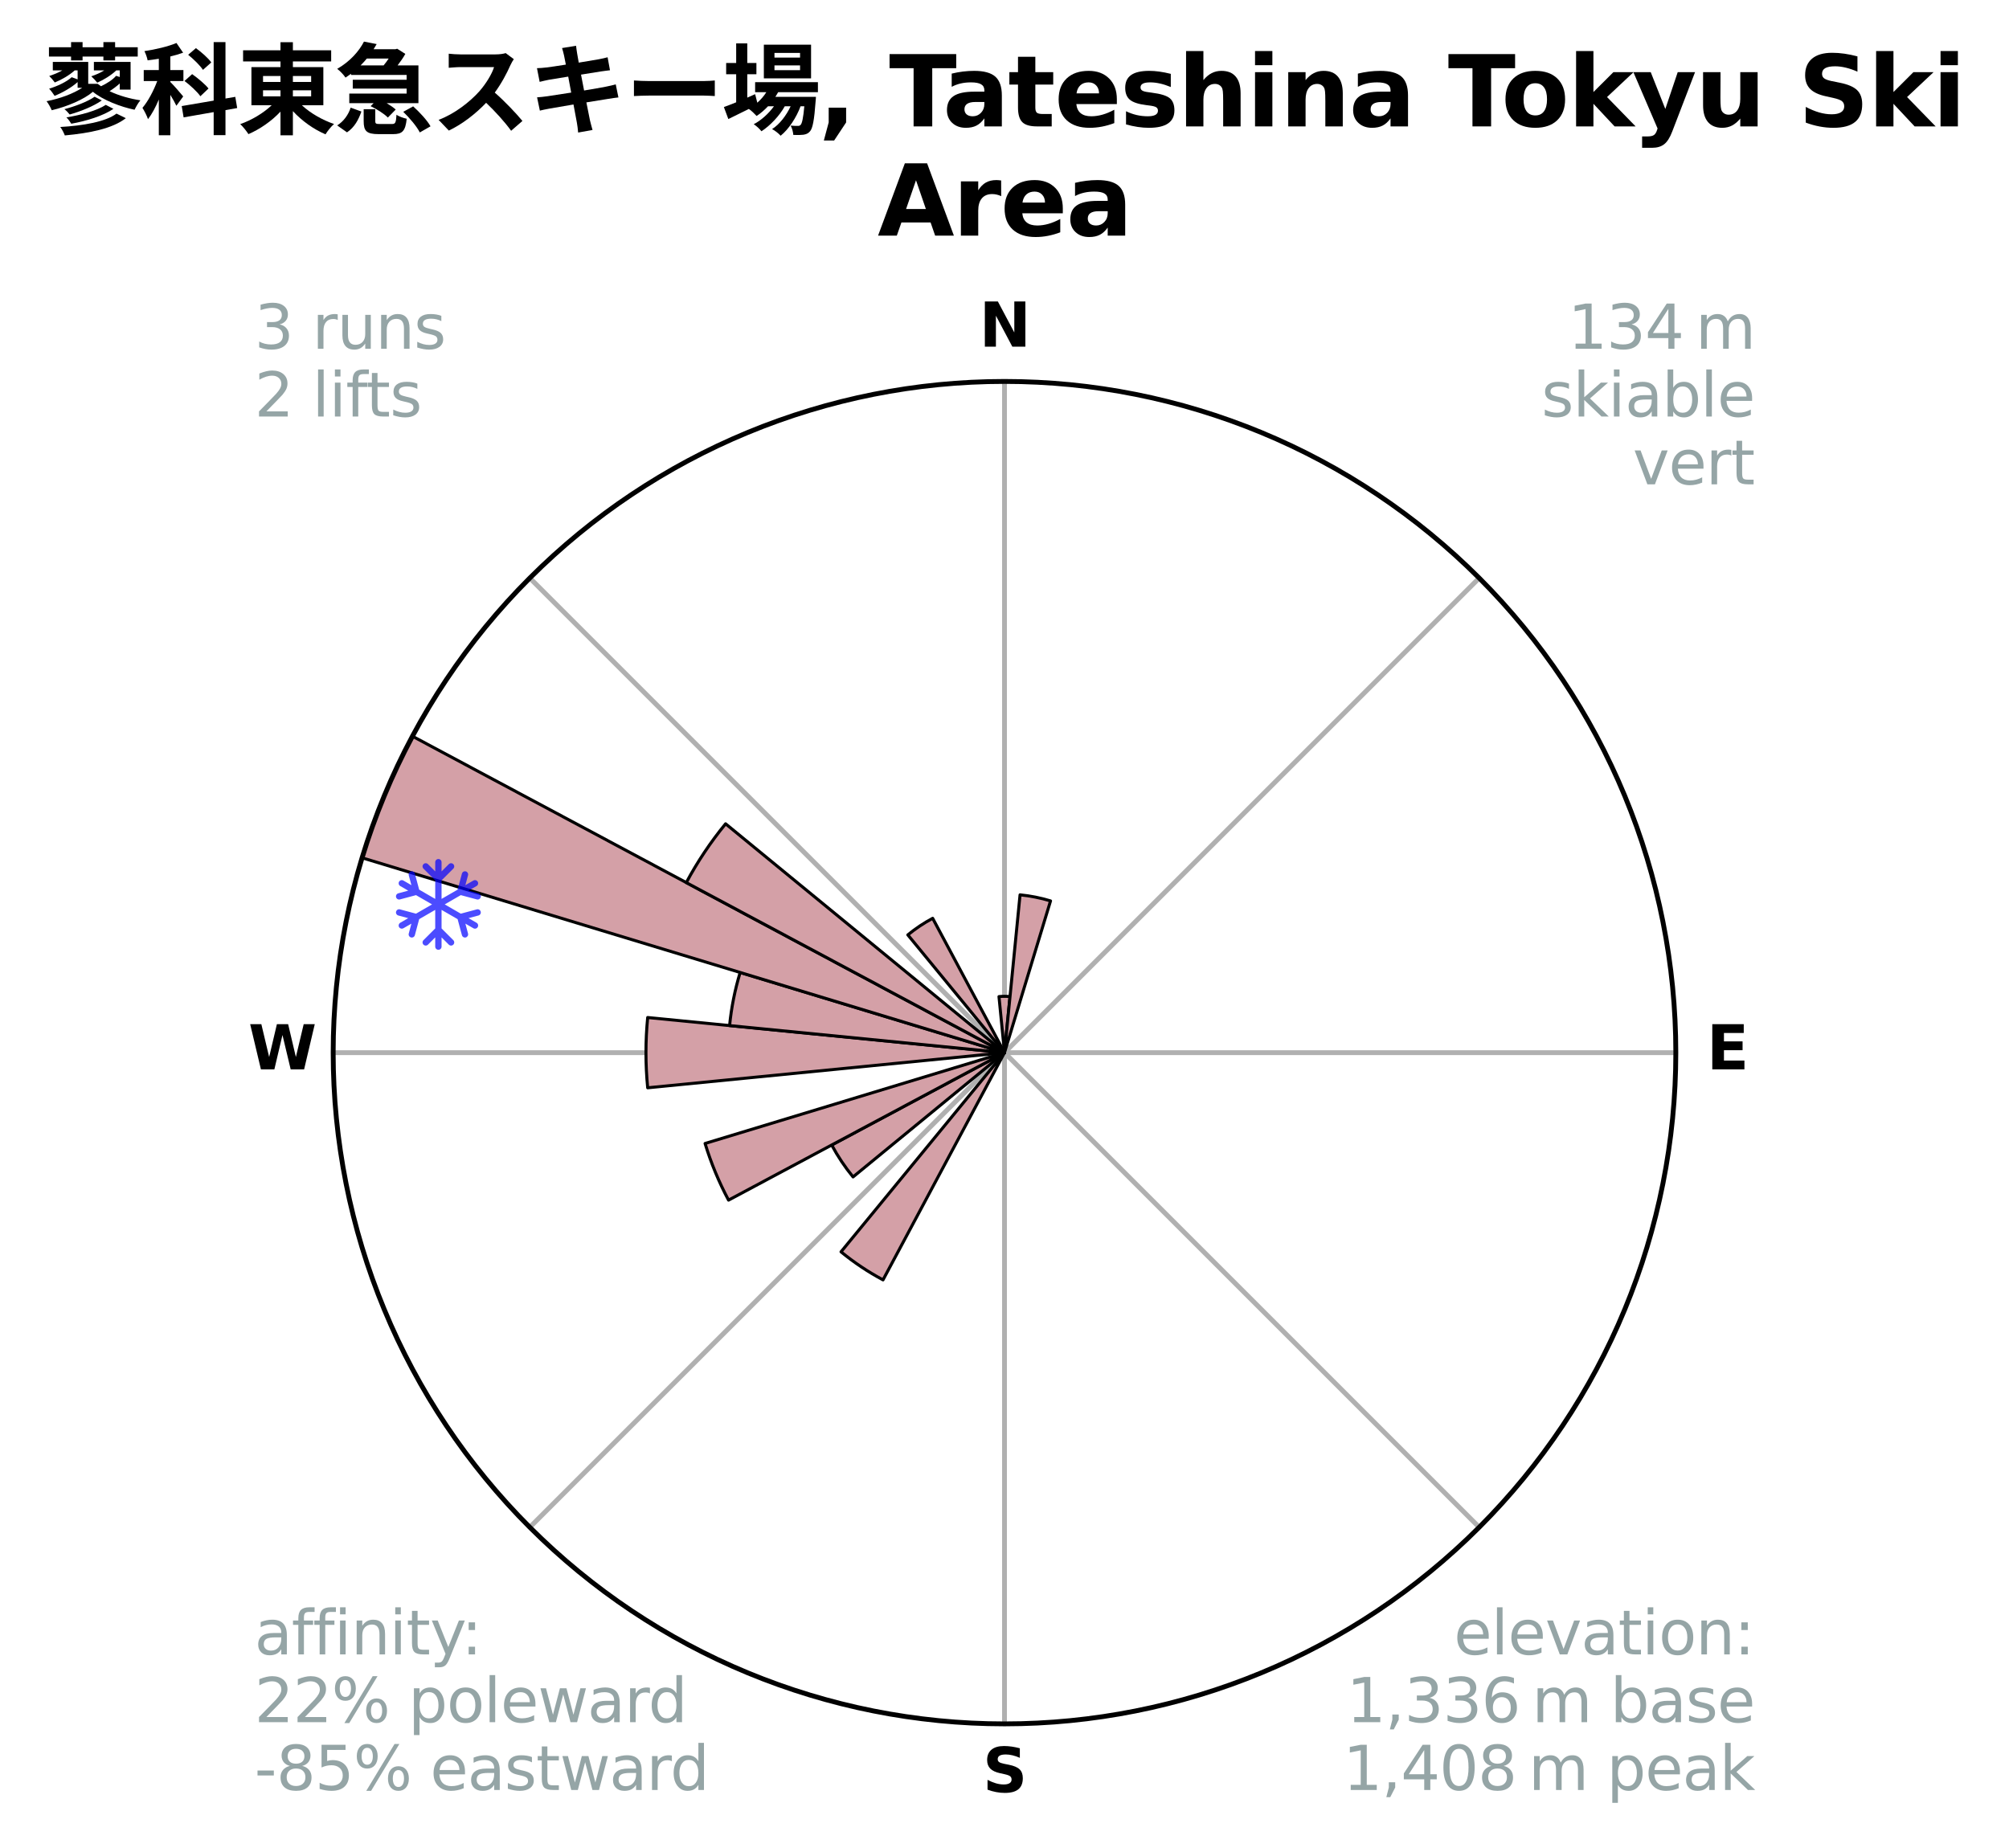 <?xml version="1.0" encoding="utf-8" standalone="no"?>
<!DOCTYPE svg PUBLIC "-//W3C//DTD SVG 1.1//EN"
  "http://www.w3.org/Graphics/SVG/1.1/DTD/svg11.dtd">
<svg xmlns:xlink="http://www.w3.org/1999/xlink" width="331.82pt" height="305.309pt" viewBox="0 0 331.82 305.309" xmlns="http://www.w3.org/2000/svg" version="1.1">
 <title>Ski Rose for 蓼科東急スキー場, Tateshina Tokyu Ski Area</title>
 <defs>
  <style type="text/css">*{stroke-linejoin: round; stroke-linecap: butt}</style>
 </defs>
 <g id="figure_1">
  <g id="patch_1">
   <path d="M 0 305.309 
L 331.82 305.309 
L 331.82 0 
L 0 0 
z
" style="fill: #ffffff"/>
  </g>
  <g id="axes_1">
   <g id="patch_2">
    <path d="M 276.79 173.889 
C 276.79 159.329 273.922 144.91 268.35 131.458 
C 262.778 118.005 254.61 105.781 244.314 95.486 
C 234.018 85.19 221.794 77.022 208.342 71.45 
C 194.89 65.878 180.471 63.01 165.91 63.01 
C 151.349 63.01 136.93 65.878 123.478 71.45 
C 110.026 77.022 97.802 85.19 87.506 95.486 
C 77.21 105.781 69.042 118.005 63.47 131.458 
C 57.898 144.91 55.03 159.329 55.03 173.889 
C 55.03 188.45 57.898 202.869 63.47 216.321 
C 69.042 229.774 77.21 241.998 87.506 252.293 
C 97.802 262.589 110.026 270.757 123.478 276.329 
C 136.93 281.901 151.349 284.769 165.91 284.769 
C 180.471 284.769 194.89 281.901 208.342 276.329 
C 221.794 270.757 234.018 262.589 244.314 252.293 
C 254.61 241.998 262.778 229.774 268.35 216.321 
C 273.922 202.869 276.79 188.45 276.79 173.889 
M 165.91 173.889 
C 165.91 173.889 165.91 173.889 165.91 173.889 
C 165.91 173.889 165.91 173.889 165.91 173.889 
C 165.91 173.889 165.91 173.889 165.91 173.889 
C 165.91 173.889 165.91 173.889 165.91 173.889 
C 165.91 173.889 165.91 173.889 165.91 173.889 
C 165.91 173.889 165.91 173.889 165.91 173.889 
C 165.91 173.889 165.91 173.889 165.91 173.889 
C 165.91 173.889 165.91 173.889 165.91 173.889 
C 165.91 173.889 165.91 173.889 165.91 173.889 
C 165.91 173.889 165.91 173.889 165.91 173.889 
C 165.91 173.889 165.91 173.889 165.91 173.889 
C 165.91 173.889 165.91 173.889 165.91 173.889 
C 165.91 173.889 165.91 173.889 165.91 173.889 
C 165.91 173.889 165.91 173.889 165.91 173.889 
C 165.91 173.889 165.91 173.889 165.91 173.889 
C 165.91 173.889 165.91 173.889 165.91 173.889 
z
" style="fill: #ffffff"/>
   </g>
   <g id="matplotlib.axis_1">
    <g id="xtick_1">
     <g id="line2d_1">
      <path d="M 165.91 173.889 
L 165.91 63.01 
" clip-path="url(#p38234d6db3)" style="fill: none; stroke: #b0b0b0; stroke-width: 0.8; stroke-linecap: square"/>
     </g>
     <g id="text_1">
      <!-- N -->
      <g transform="translate(161.726 57.269) scale(0.1 -0.1)">
       <defs>
        <path id="DejaVuSans-Bold-4e" d="M 588 4666 
L 1931 4666 
L 3628 1466 
L 3628 4666 
L 4769 4666 
L 4769 0 
L 3425 0 
L 1728 3200 
L 1728 0 
L 588 0 
L 588 4666 
z
" transform="scale(0.016)"/>
       </defs>
       <use xlink:href="#DejaVuSans-Bold-4e"/>
      </g>
     </g>
    </g>
    <g id="xtick_2">
     <g id="line2d_2">
      <path d="M 165.91 173.889 
L 244.314 95.486 
" clip-path="url(#p38234d6db3)" style="fill: none; stroke: #b0b0b0; stroke-width: 0.8; stroke-linecap: square"/>
     </g>
    </g>
    <g id="xtick_3">
     <g id="line2d_3">
      <path d="M 165.91 173.889 
L 276.79 173.889 
" clip-path="url(#p38234d6db3)" style="fill: none; stroke: #b0b0b0; stroke-width: 0.8; stroke-linecap: square"/>
     </g>
     <g id="text_2">
      <!-- E -->
      <g transform="translate(281.874 176.649) scale(0.1 -0.1)">
       <defs>
        <path id="DejaVuSans-Bold-45" d="M 588 4666 
L 3834 4666 
L 3834 3756 
L 1791 3756 
L 1791 2888 
L 3713 2888 
L 3713 1978 
L 1791 1978 
L 1791 909 
L 3903 909 
L 3903 0 
L 588 0 
L 588 4666 
z
" transform="scale(0.016)"/>
       </defs>
       <use xlink:href="#DejaVuSans-Bold-45"/>
      </g>
     </g>
    </g>
    <g id="xtick_4">
     <g id="line2d_4">
      <path d="M 165.91 173.889 
L 244.314 252.293 
" clip-path="url(#p38234d6db3)" style="fill: none; stroke: #b0b0b0; stroke-width: 0.8; stroke-linecap: square"/>
     </g>
    </g>
    <g id="xtick_5">
     <g id="line2d_5">
      <path d="M 165.91 173.889 
L 165.91 284.769 
" clip-path="url(#p38234d6db3)" style="fill: none; stroke: #b0b0b0; stroke-width: 0.8; stroke-linecap: square"/>
     </g>
     <g id="text_3">
      <!-- S -->
      <g transform="translate(162.309 296.029) scale(0.1 -0.1)">
       <defs>
        <path id="DejaVuSans-Bold-53" d="M 3834 4519 
L 3834 3531 
Q 3450 3703 3084 3790 
Q 2719 3878 2394 3878 
Q 1963 3878 1756 3759 
Q 1550 3641 1550 3391 
Q 1550 3203 1689 3098 
Q 1828 2994 2194 2919 
L 2706 2816 
Q 3484 2659 3812 2340 
Q 4141 2022 4141 1434 
Q 4141 663 3683 286 
Q 3225 -91 2284 -91 
Q 1841 -91 1394 -6 
Q 947 78 500 244 
L 500 1259 
Q 947 1022 1364 901 
Q 1781 781 2169 781 
Q 2563 781 2772 912 
Q 2981 1044 2981 1288 
Q 2981 1506 2839 1625 
Q 2697 1744 2272 1838 
L 1806 1941 
Q 1106 2091 782 2419 
Q 459 2747 459 3303 
Q 459 4000 909 4375 
Q 1359 4750 2203 4750 
Q 2588 4750 2994 4692 
Q 3400 4634 3834 4519 
z
" transform="scale(0.016)"/>
       </defs>
       <use xlink:href="#DejaVuSans-Bold-53"/>
      </g>
     </g>
    </g>
    <g id="xtick_6">
     <g id="line2d_6">
      <path d="M 165.91 173.889 
L 87.506 252.293 
" clip-path="url(#p38234d6db3)" style="fill: none; stroke: #b0b0b0; stroke-width: 0.8; stroke-linecap: square"/>
     </g>
    </g>
    <g id="xtick_7">
     <g id="line2d_7">
      <path d="M 165.91 173.889 
L 55.03 173.889 
" clip-path="url(#p38234d6db3)" style="fill: none; stroke: #b0b0b0; stroke-width: 0.8; stroke-linecap: square"/>
     </g>
     <g id="text_4">
      <!-- W -->
      <g transform="translate(41.015 176.649) scale(0.1 -0.1)">
       <defs>
        <path id="DejaVuSans-Bold-57" d="M 191 4666 
L 1344 4666 
L 2150 1275 
L 2950 4666 
L 4109 4666 
L 4909 1275 
L 5716 4666 
L 6859 4666 
L 5759 0 
L 4372 0 
L 3525 3547 
L 2688 0 
L 1300 0 
L 191 4666 
z
" transform="scale(0.016)"/>
       </defs>
       <use xlink:href="#DejaVuSans-Bold-57"/>
      </g>
     </g>
    </g>
    <g id="xtick_8">
     <g id="line2d_8">
      <path d="M 165.91 173.889 
L 87.506 95.486 
" clip-path="url(#p38234d6db3)" style="fill: none; stroke: #b0b0b0; stroke-width: 0.8; stroke-linecap: square"/>
     </g>
    </g>
   </g>
   <g id="matplotlib.axis_2"/>
   <g id="patch_3">
    <path d="M 165.91 173.889 
C 165.91 173.889 165.91 173.889 165.91 173.889 
C 165.91 173.889 165.91 173.889 165.91 173.889 
L 166.822 164.63 
C 166.519 164.6 166.215 164.585 165.91 164.585 
C 165.605 164.585 165.301 164.6 164.998 164.63 
z
" clip-path="url(#p38234d6db3)" style="fill: #d4a0a7; stroke: #000000; stroke-width: 0.5; stroke-linejoin: miter"/>
   </g>
   <g id="patch_4">
    <path d="M 165.91 173.889 
C 165.91 173.889 165.91 173.889 165.91 173.889 
C 165.91 173.889 165.91 173.889 165.91 173.889 
L 173.514 148.822 
C 172.694 148.573 171.861 148.365 171.02 148.198 
C 170.179 148.03 169.331 147.904 168.478 147.82 
z
" clip-path="url(#p38234d6db3)" style="fill: #d4a0a7; stroke: #000000; stroke-width: 0.5; stroke-linejoin: miter"/>
   </g>
   <g id="patch_5">
    <path d="M 165.91 173.889 
C 165.91 173.889 165.91 173.889 165.91 173.889 
C 165.91 173.889 165.91 173.889 165.91 173.889 
L 165.91 173.889 
C 165.91 173.889 165.91 173.889 165.91 173.889 
C 165.91 173.889 165.91 173.889 165.91 173.889 
z
" clip-path="url(#p38234d6db3)" style="fill: #d4a0a7; stroke: #000000; stroke-width: 0.5; stroke-linejoin: miter"/>
   </g>
   <g id="patch_6">
    <path d="M 165.91 173.889 
C 165.91 173.889 165.91 173.889 165.91 173.889 
C 165.91 173.889 165.91 173.889 165.91 173.889 
L 165.91 173.889 
C 165.91 173.889 165.91 173.889 165.91 173.889 
C 165.91 173.889 165.91 173.889 165.91 173.889 
z
" clip-path="url(#p38234d6db3)" style="fill: #d4a0a7; stroke: #000000; stroke-width: 0.5; stroke-linejoin: miter"/>
   </g>
   <g id="patch_7">
    <path d="M 165.91 173.889 
C 165.91 173.889 165.91 173.889 165.91 173.889 
C 165.91 173.889 165.91 173.889 165.91 173.889 
L 165.91 173.889 
C 165.91 173.889 165.91 173.889 165.91 173.889 
C 165.91 173.889 165.91 173.889 165.91 173.889 
z
" clip-path="url(#p38234d6db3)" style="fill: #d4a0a7; stroke: #000000; stroke-width: 0.5; stroke-linejoin: miter"/>
   </g>
   <g id="patch_8">
    <path d="M 165.91 173.889 
C 165.91 173.889 165.91 173.889 165.91 173.889 
C 165.91 173.889 165.91 173.889 165.91 173.889 
L 165.91 173.889 
C 165.91 173.889 165.91 173.889 165.91 173.889 
C 165.91 173.889 165.91 173.889 165.91 173.889 
z
" clip-path="url(#p38234d6db3)" style="fill: #d4a0a7; stroke: #000000; stroke-width: 0.5; stroke-linejoin: miter"/>
   </g>
   <g id="patch_9">
    <path d="M 165.91 173.889 
C 165.91 173.889 165.91 173.889 165.91 173.889 
C 165.91 173.889 165.91 173.889 165.91 173.889 
L 165.91 173.889 
C 165.91 173.889 165.91 173.889 165.91 173.889 
C 165.91 173.889 165.91 173.889 165.91 173.889 
z
" clip-path="url(#p38234d6db3)" style="fill: #d4a0a7; stroke: #000000; stroke-width: 0.5; stroke-linejoin: miter"/>
   </g>
   <g id="patch_10">
    <path d="M 165.91 173.889 
C 165.91 173.889 165.91 173.889 165.91 173.889 
C 165.91 173.889 165.91 173.889 165.91 173.889 
L 165.91 173.889 
C 165.91 173.889 165.91 173.889 165.91 173.889 
C 165.91 173.889 165.91 173.889 165.91 173.889 
z
" clip-path="url(#p38234d6db3)" style="fill: #d4a0a7; stroke: #000000; stroke-width: 0.5; stroke-linejoin: miter"/>
   </g>
   <g id="patch_11">
    <path d="M 165.91 173.889 
C 165.91 173.889 165.91 173.889 165.91 173.889 
C 165.91 173.889 165.91 173.889 165.91 173.889 
L 165.91 173.889 
C 165.91 173.889 165.91 173.889 165.91 173.889 
C 165.91 173.889 165.91 173.889 165.91 173.889 
z
" clip-path="url(#p38234d6db3)" style="fill: #d4a0a7; stroke: #000000; stroke-width: 0.5; stroke-linejoin: miter"/>
   </g>
   <g id="patch_12">
    <path d="M 165.91 173.889 
C 165.91 173.889 165.91 173.889 165.91 173.889 
C 165.91 173.889 165.91 173.889 165.91 173.889 
L 165.91 173.889 
C 165.91 173.889 165.91 173.889 165.91 173.889 
C 165.91 173.889 165.91 173.889 165.91 173.889 
z
" clip-path="url(#p38234d6db3)" style="fill: #d4a0a7; stroke: #000000; stroke-width: 0.5; stroke-linejoin: miter"/>
   </g>
   <g id="patch_13">
    <path d="M 165.91 173.889 
C 165.91 173.889 165.91 173.889 165.91 173.889 
C 165.91 173.889 165.91 173.889 165.91 173.889 
L 165.91 173.889 
C 165.91 173.889 165.91 173.889 165.91 173.889 
C 165.91 173.889 165.91 173.889 165.91 173.889 
z
" clip-path="url(#p38234d6db3)" style="fill: #d4a0a7; stroke: #000000; stroke-width: 0.5; stroke-linejoin: miter"/>
   </g>
   <g id="patch_14">
    <path d="M 165.91 173.889 
C 165.91 173.889 165.91 173.889 165.91 173.889 
C 165.91 173.889 165.91 173.889 165.91 173.889 
L 165.91 173.889 
C 165.91 173.889 165.91 173.889 165.91 173.889 
C 165.91 173.889 165.91 173.889 165.91 173.889 
z
" clip-path="url(#p38234d6db3)" style="fill: #d4a0a7; stroke: #000000; stroke-width: 0.5; stroke-linejoin: miter"/>
   </g>
   <g id="patch_15">
    <path d="M 165.91 173.889 
C 165.91 173.889 165.91 173.889 165.91 173.889 
C 165.91 173.889 165.91 173.889 165.91 173.889 
L 165.91 173.889 
C 165.91 173.889 165.91 173.889 165.91 173.889 
C 165.91 173.889 165.91 173.889 165.91 173.889 
z
" clip-path="url(#p38234d6db3)" style="fill: #d4a0a7; stroke: #000000; stroke-width: 0.5; stroke-linejoin: miter"/>
   </g>
   <g id="patch_16">
    <path d="M 165.91 173.889 
C 165.91 173.889 165.91 173.889 165.91 173.889 
C 165.91 173.889 165.91 173.889 165.91 173.889 
L 165.91 173.889 
C 165.91 173.889 165.91 173.889 165.91 173.889 
C 165.91 173.889 165.91 173.889 165.91 173.889 
z
" clip-path="url(#p38234d6db3)" style="fill: #d4a0a7; stroke: #000000; stroke-width: 0.5; stroke-linejoin: miter"/>
   </g>
   <g id="patch_17">
    <path d="M 165.91 173.889 
C 165.91 173.889 165.91 173.889 165.91 173.889 
C 165.91 173.889 165.91 173.889 165.91 173.889 
L 165.91 173.889 
C 165.91 173.889 165.91 173.889 165.91 173.889 
C 165.91 173.889 165.91 173.889 165.91 173.889 
z
" clip-path="url(#p38234d6db3)" style="fill: #d4a0a7; stroke: #000000; stroke-width: 0.5; stroke-linejoin: miter"/>
   </g>
   <g id="patch_18">
    <path d="M 165.91 173.889 
C 165.91 173.889 165.91 173.889 165.91 173.889 
C 165.91 173.889 165.91 173.889 165.91 173.889 
L 165.91 173.889 
C 165.91 173.889 165.91 173.889 165.91 173.889 
C 165.91 173.889 165.91 173.889 165.91 173.889 
z
" clip-path="url(#p38234d6db3)" style="fill: #d4a0a7; stroke: #000000; stroke-width: 0.5; stroke-linejoin: miter"/>
   </g>
   <g id="patch_19">
    <path d="M 165.91 173.889 
C 165.91 173.889 165.91 173.889 165.91 173.889 
C 165.91 173.889 165.91 173.889 165.91 173.889 
L 165.91 173.889 
C 165.91 173.889 165.91 173.889 165.91 173.889 
C 165.91 173.889 165.91 173.889 165.91 173.889 
z
" clip-path="url(#p38234d6db3)" style="fill: #d4a0a7; stroke: #000000; stroke-width: 0.5; stroke-linejoin: miter"/>
   </g>
   <g id="patch_20">
    <path d="M 165.91 173.889 
C 165.91 173.889 165.91 173.889 165.91 173.889 
C 165.91 173.889 165.91 173.889 165.91 173.889 
L 165.91 173.889 
C 165.91 173.889 165.91 173.889 165.91 173.889 
C 165.91 173.889 165.91 173.889 165.91 173.889 
z
" clip-path="url(#p38234d6db3)" style="fill: #d4a0a7; stroke: #000000; stroke-width: 0.5; stroke-linejoin: miter"/>
   </g>
   <g id="patch_21">
    <path d="M 165.91 173.889 
C 165.91 173.889 165.91 173.889 165.91 173.889 
C 165.91 173.889 165.91 173.889 165.91 173.889 
L 165.91 173.889 
C 165.91 173.889 165.91 173.889 165.91 173.889 
C 165.91 173.889 165.91 173.889 165.91 173.889 
z
" clip-path="url(#p38234d6db3)" style="fill: #d4a0a7; stroke: #000000; stroke-width: 0.5; stroke-linejoin: miter"/>
   </g>
   <g id="patch_22">
    <path d="M 165.91 173.889 
C 165.91 173.889 165.91 173.889 165.91 173.889 
C 165.91 173.889 165.91 173.889 165.91 173.889 
L 138.909 206.79 
C 139.986 207.674 141.105 208.505 142.264 209.279 
C 143.422 210.053 144.618 210.769 145.846 211.426 
z
" clip-path="url(#p38234d6db3)" style="fill: #d4a0a7; stroke: #000000; stroke-width: 0.5; stroke-linejoin: miter"/>
   </g>
   <g id="patch_23">
    <path d="M 165.91 173.889 
C 165.91 173.889 165.91 173.889 165.91 173.889 
C 165.91 173.889 165.91 173.889 165.91 173.889 
L 165.91 173.889 
C 165.91 173.889 165.91 173.889 165.91 173.889 
C 165.91 173.889 165.91 173.889 165.91 173.889 
z
" clip-path="url(#p38234d6db3)" style="fill: #d4a0a7; stroke: #000000; stroke-width: 0.5; stroke-linejoin: miter"/>
   </g>
   <g id="patch_24">
    <path d="M 165.91 173.889 
C 165.91 173.889 165.91 173.889 165.91 173.889 
C 165.91 173.889 165.91 173.889 165.91 173.889 
L 137.37 189.144 
C 137.87 190.078 138.414 190.988 139.003 191.868 
C 139.591 192.749 140.223 193.6 140.895 194.419 
z
" clip-path="url(#p38234d6db3)" style="fill: #d4a0a7; stroke: #000000; stroke-width: 0.5; stroke-linejoin: miter"/>
   </g>
   <g id="patch_25">
    <path d="M 165.91 173.889 
C 165.91 173.889 165.91 173.889 165.91 173.889 
C 165.91 173.889 165.91 173.889 165.91 173.889 
L 116.455 188.892 
C 116.946 190.51 117.516 192.104 118.164 193.667 
C 118.811 195.23 119.535 196.76 120.332 198.251 
z
" clip-path="url(#p38234d6db3)" style="fill: #d4a0a7; stroke: #000000; stroke-width: 0.5; stroke-linejoin: miter"/>
   </g>
   <g id="patch_26">
    <path d="M 165.91 173.889 
C 165.91 173.889 165.91 173.889 165.91 173.889 
C 165.91 173.889 165.91 173.889 165.91 173.889 
L 165.91 173.889 
C 165.91 173.889 165.91 173.889 165.91 173.889 
C 165.91 173.889 165.91 173.889 165.91 173.889 
z
" clip-path="url(#p38234d6db3)" style="fill: #d4a0a7; stroke: #000000; stroke-width: 0.5; stroke-linejoin: miter"/>
   </g>
   <g id="patch_27">
    <path d="M 165.91 173.889 
C 165.91 173.889 165.91 173.889 165.91 173.889 
C 165.91 173.889 165.91 173.889 165.91 173.889 
L 106.976 168.085 
C 106.786 170.014 106.691 171.951 106.691 173.889 
C 106.691 175.828 106.786 177.765 106.976 179.694 
z
" clip-path="url(#p38234d6db3)" style="fill: #d4a0a7; stroke: #000000; stroke-width: 0.5; stroke-linejoin: miter"/>
   </g>
   <g id="patch_28">
    <path d="M 165.91 173.889 
C 165.91 173.889 165.91 173.889 165.91 173.889 
C 165.91 173.889 165.91 173.889 165.91 173.889 
L 122.248 160.645 
C 121.815 162.074 121.451 163.523 121.16 164.988 
C 120.869 166.453 120.649 167.931 120.503 169.417 
z
" clip-path="url(#p38234d6db3)" style="fill: #d4a0a7; stroke: #000000; stroke-width: 0.5; stroke-linejoin: miter"/>
   </g>
   <g id="patch_29">
    <path d="M 165.91 173.889 
C 165.91 173.889 165.91 173.889 165.91 173.889 
C 165.91 173.889 165.91 173.889 165.91 173.889 
L 68.123 121.621 
C 66.412 124.822 64.859 128.105 63.47 131.458 
C 62.081 134.811 60.858 138.23 59.804 141.703 
z
" clip-path="url(#p38234d6db3)" style="fill: #d4a0a7; stroke: #000000; stroke-width: 0.5; stroke-linejoin: miter"/>
   </g>
   <g id="patch_30">
    <path d="M 165.91 173.889 
C 165.91 173.889 165.91 173.889 165.91 173.889 
C 165.91 173.889 165.91 173.889 165.91 173.889 
L 119.844 136.084 
C 118.607 137.592 117.444 139.16 116.361 140.782 
C 115.277 142.403 114.273 144.077 113.354 145.798 
z
" clip-path="url(#p38234d6db3)" style="fill: #d4a0a7; stroke: #000000; stroke-width: 0.5; stroke-linejoin: miter"/>
   </g>
   <g id="patch_31">
    <path d="M 165.91 173.889 
C 165.91 173.889 165.91 173.889 165.91 173.889 
C 165.91 173.889 165.91 173.889 165.91 173.889 
L 165.91 173.889 
C 165.91 173.889 165.91 173.889 165.91 173.889 
C 165.91 173.889 165.91 173.889 165.91 173.889 
z
" clip-path="url(#p38234d6db3)" style="fill: #d4a0a7; stroke: #000000; stroke-width: 0.5; stroke-linejoin: miter"/>
   </g>
   <g id="patch_32">
    <path d="M 165.91 173.889 
C 165.91 173.889 165.91 173.889 165.91 173.889 
C 165.91 173.889 165.91 173.889 165.91 173.889 
L 154.046 151.694 
C 153.32 152.082 152.613 152.506 151.928 152.963 
C 151.243 153.421 150.581 153.912 149.944 154.435 
z
" clip-path="url(#p38234d6db3)" style="fill: #d4a0a7; stroke: #000000; stroke-width: 0.5; stroke-linejoin: miter"/>
   </g>
   <g id="patch_33">
    <path d="M 165.91 173.889 
C 165.91 173.889 165.91 173.889 165.91 173.889 
C 165.91 173.889 165.91 173.889 165.91 173.889 
L 165.91 173.889 
C 165.91 173.889 165.91 173.889 165.91 173.889 
C 165.91 173.889 165.91 173.889 165.91 173.889 
z
" clip-path="url(#p38234d6db3)" style="fill: #d4a0a7; stroke: #000000; stroke-width: 0.5; stroke-linejoin: miter"/>
   </g>
   <g id="patch_34">
    <path d="M 165.91 173.889 
C 165.91 173.889 165.91 173.889 165.91 173.889 
C 165.91 173.889 165.91 173.889 165.91 173.889 
L 165.91 173.889 
C 165.91 173.889 165.91 173.889 165.91 173.889 
C 165.91 173.889 165.91 173.889 165.91 173.889 
z
" clip-path="url(#p38234d6db3)" style="fill: #d4a0a7; stroke: #000000; stroke-width: 0.5; stroke-linejoin: miter"/>
   </g>
   <g id="PathCollection_1">
    <defs>
     <path id="m8bd8f89f8f" d="M 0.194 7.414 
L 0.194 7.414 
C 0.055 7.414 -0.078 7.359 -0.176 7.261 
C -0.274 7.163 -0.33 7.03 -0.33 6.891 
L -0.33 5.365 
L -1.528 6.564 
L -1.528 6.564 
C -1.577 6.613 -1.635 6.651 -1.698 6.678 
C -1.762 6.704 -1.83 6.718 -1.899 6.718 
C -1.968 6.718 -2.036 6.704 -2.1 6.678 
C -2.163 6.651 -2.221 6.613 -2.27 6.564 
L -2.27 6.564 
C -2.318 6.515 -2.357 6.458 -2.383 6.394 
C -2.41 6.33 -2.423 6.262 -2.423 6.193 
C -2.423 6.124 -2.41 6.056 -2.383 5.993 
C -2.357 5.929 -2.318 5.871 -2.27 5.823 
L -0.33 3.884 
L -0.33 0.821 
L -2.981 2.352 
L -3.692 5.001 
L -3.692 5.001 
C -3.728 5.135 -3.815 5.25 -3.935 5.319 
C -4.055 5.389 -4.198 5.408 -4.332 5.372 
L -4.332 5.372 
C -4.466 5.336 -4.581 5.249 -4.65 5.129 
C -4.719 5.009 -4.738 4.866 -4.703 4.732 
L -4.263 3.093 
L -5.586 3.856 
L -5.586 3.856 
C -5.645 3.89 -5.711 3.913 -5.779 3.922 
C -5.847 3.931 -5.916 3.926 -5.983 3.909 
C -6.049 3.891 -6.111 3.86 -6.166 3.818 
C -6.221 3.777 -6.266 3.724 -6.301 3.665 
L -6.301 3.665 
C -6.335 3.605 -6.358 3.54 -6.367 3.471 
C -6.375 3.403 -6.371 3.334 -6.353 3.267 
C -6.335 3.201 -6.304 3.139 -6.263 3.084 
C -6.221 3.03 -6.168 2.984 -6.109 2.95 
L -4.786 2.187 
L -6.425 1.747 
L -6.425 1.747 
C -6.559 1.711 -6.673 1.623 -6.743 1.503 
C -6.812 1.383 -6.831 1.24 -6.795 1.106 
L -6.795 1.106 
C -6.777 1.04 -6.747 0.978 -6.705 0.923 
C -6.663 0.869 -6.611 0.823 -6.551 0.789 
C -6.491 0.754 -6.426 0.732 -6.357 0.723 
C -6.289 0.715 -6.22 0.719 -6.154 0.737 
L -3.505 1.447 
L -0.852 -0.085 
L -3.504 -1.616 
L -6.154 -0.906 
L -6.154 -0.906 
C -6.22 -0.888 -6.289 -0.883 -6.358 -0.892 
C -6.426 -0.901 -6.492 -0.924 -6.551 -0.958 
C -6.611 -0.992 -6.663 -1.038 -6.705 -1.093 
C -6.747 -1.148 -6.778 -1.21 -6.795 -1.276 
L -6.795 -1.276 
C -6.831 -1.41 -6.812 -1.553 -6.743 -1.673 
C -6.673 -1.793 -6.559 -1.881 -6.425 -1.917 
L -4.786 -2.355 
L -6.109 -3.12 
L -6.109 -3.12 
C -6.229 -3.189 -6.316 -3.303 -6.352 -3.437 
C -6.388 -3.571 -6.37 -3.713 -6.301 -3.834 
L -6.301 -3.834 
C -6.266 -3.893 -6.221 -3.945 -6.166 -3.987 
C -6.112 -4.029 -6.049 -4.06 -5.983 -4.078 
C -5.917 -4.096 -5.847 -4.1 -5.779 -4.091 
C -5.711 -4.082 -5.645 -4.06 -5.586 -4.026 
L -4.263 -3.261 
L -4.703 -4.9 
L -4.703 -4.9 
C -4.738 -5.034 -4.719 -5.177 -4.65 -5.297 
C -4.581 -5.417 -4.466 -5.505 -4.332 -5.541 
L -4.332 -5.541 
C -4.198 -5.576 -4.056 -5.558 -3.936 -5.488 
C -3.816 -5.419 -3.728 -5.305 -3.692 -5.171 
L -2.982 -2.522 
L -0.329 -0.99 
L -0.329 -4.052 
L -2.269 -5.992 
L -2.269 -5.992 
C -2.318 -6.04 -2.357 -6.098 -2.383 -6.162 
C -2.41 -6.225 -2.423 -6.293 -2.423 -6.362 
C -2.423 -6.431 -2.41 -6.499 -2.383 -6.563 
C -2.357 -6.626 -2.318 -6.684 -2.269 -6.733 
L -2.269 -6.733 
C -2.221 -6.782 -2.163 -6.82 -2.1 -6.847 
C -2.036 -6.873 -1.968 -6.887 -1.899 -6.887 
C -1.83 -6.887 -1.762 -6.873 -1.698 -6.847 
C -1.635 -6.82 -1.577 -6.782 -1.528 -6.733 
L -0.329 -5.534 
L -0.329 -7.06 
L -0.329 -7.06 
C -0.329 -7.198 -0.274 -7.332 -0.176 -7.43 
C -0.078 -7.528 0.055 -7.583 0.194 -7.583 
L 0.194 -7.583 
C 0.332 -7.583 0.466 -7.528 0.564 -7.43 
C 0.662 -7.332 0.717 -7.198 0.717 -7.06 
L 0.717 -5.534 
L 1.916 -6.733 
L 1.916 -6.733 
C 1.964 -6.782 2.022 -6.82 2.086 -6.847 
C 2.149 -6.873 2.218 -6.887 2.286 -6.887 
C 2.355 -6.887 2.423 -6.873 2.487 -6.847 
C 2.551 -6.82 2.608 -6.782 2.657 -6.733 
L 2.657 -6.733 
C 2.706 -6.684 2.744 -6.626 2.771 -6.563 
C 2.797 -6.499 2.811 -6.431 2.811 -6.362 
C 2.811 -6.293 2.797 -6.225 2.771 -6.162 
C 2.744 -6.098 2.706 -6.04 2.657 -5.992 
L 0.717 -4.052 
L 0.717 -0.991 
L 3.369 -2.523 
L 4.079 -5.171 
L 4.079 -5.171 
C 4.115 -5.305 4.203 -5.419 4.323 -5.488 
C 4.443 -5.558 4.586 -5.576 4.72 -5.541 
L 4.72 -5.541 
C 4.854 -5.505 4.968 -5.417 5.038 -5.297 
C 5.107 -5.177 5.126 -5.034 5.09 -4.9 
L 4.65 -3.263 
L 5.973 -4.026 
L 5.973 -4.026 
C 6.033 -4.06 6.098 -4.082 6.167 -4.091 
C 6.235 -4.1 6.304 -4.096 6.37 -4.078 
C 6.437 -4.06 6.499 -4.029 6.554 -3.987 
C 6.608 -3.945 6.654 -3.893 6.688 -3.833 
L 6.688 -3.833 
C 6.757 -3.713 6.776 -3.571 6.74 -3.437 
C 6.704 -3.303 6.616 -3.189 6.496 -3.12 
L 5.173 -2.355 
L 6.812 -1.917 
L 6.812 -1.917 
C 6.946 -1.881 7.061 -1.793 7.13 -1.673 
C 7.2 -1.553 7.219 -1.41 7.183 -1.276 
L 7.183 -1.276 
C 7.165 -1.21 7.134 -1.147 7.093 -1.093 
C 7.051 -1.038 6.998 -0.992 6.939 -0.958 
C 6.879 -0.923 6.813 -0.901 6.745 -0.892 
C 6.677 -0.883 6.608 -0.888 6.541 -0.906 
L 3.891 -1.616 
L 1.239 -0.085 
L 3.893 1.447 
L 6.541 0.737 
L 6.541 0.737 
C 6.675 0.701 6.818 0.72 6.938 0.789 
C 7.058 0.859 7.145 0.973 7.181 1.106 
L 7.181 1.106 
C 7.217 1.24 7.198 1.383 7.129 1.503 
C 7.06 1.623 6.946 1.711 6.812 1.747 
L 5.173 2.187 
L 6.496 2.95 
L 6.496 2.95 
C 6.556 2.984 6.608 3.03 6.65 3.085 
C 6.691 3.139 6.722 3.201 6.74 3.268 
C 6.758 3.334 6.762 3.404 6.753 3.472 
C 6.744 3.54 6.721 3.606 6.687 3.665 
L 6.687 3.665 
C 6.617 3.785 6.503 3.872 6.369 3.908 
C 6.236 3.944 6.093 3.925 5.973 3.856 
L 4.65 3.091 
L 5.089 4.732 
L 5.089 4.732 
C 5.125 4.866 5.106 5.008 5.037 5.128 
C 4.967 5.248 4.853 5.336 4.72 5.372 
L 4.72 5.372 
C 4.586 5.408 4.443 5.389 4.323 5.319 
C 4.203 5.25 4.115 5.136 4.079 5.002 
L 3.368 2.352 
L 0.717 0.821 
L 0.717 3.884 
L 2.657 5.823 
L 2.657 5.823 
C 2.706 5.871 2.745 5.929 2.771 5.993 
C 2.797 6.056 2.811 6.125 2.811 6.193 
C 2.811 6.262 2.797 6.331 2.771 6.394 
C 2.745 6.458 2.706 6.515 2.657 6.564 
L 2.657 6.564 
C 2.608 6.613 2.551 6.652 2.487 6.678 
C 2.424 6.704 2.355 6.718 2.286 6.718 
C 2.218 6.718 2.149 6.704 2.086 6.678 
C 2.022 6.652 1.965 6.613 1.916 6.564 
L 0.717 5.365 
L 0.717 6.891 
L 0.717 6.891 
C 0.717 7.03 0.662 7.163 0.564 7.261 
C 0.466 7.359 0.333 7.414 0.194 7.414 
L 0.194 7.414 
z
"/>
    </defs>
    <g clip-path="url(#p38234d6db3)">
     <use xlink:href="#m8bd8f89f8f" x="72.214" y="149.484" style="fill: #0000ff; fill-opacity: 0.7"/>
    </g>
   </g>
   <g id="patch_35">
    <path d="M 165.91 63.01 
C 151.349 63.01 136.93 65.878 123.478 71.45 
C 110.026 77.022 97.802 85.19 87.506 95.486 
C 77.21 105.781 69.042 118.005 63.47 131.458 
C 57.898 144.91 55.03 159.329 55.03 173.889 
C 55.03 188.45 57.898 202.869 63.47 216.321 
C 69.042 229.774 77.21 241.998 87.506 252.293 
C 97.802 262.589 110.026 270.757 123.478 276.329 
C 136.93 281.901 151.349 284.769 165.91 284.769 
C 180.471 284.769 194.89 281.901 208.342 276.329 
C 221.794 270.757 234.018 262.589 244.314 252.293 
C 254.61 241.998 262.778 229.774 268.35 216.321 
C 273.922 202.869 276.79 188.45 276.79 173.889 
C 276.79 159.329 273.922 144.91 268.35 131.458 
C 262.778 118.005 254.61 105.781 244.314 95.486 
C 234.018 85.19 221.794 77.022 208.342 71.45 
C 194.89 65.878 180.471 63.01 165.91 63.01 
" style="fill: none; stroke: #000000; stroke-width: 0.8; stroke-linejoin: miter; stroke-linecap: square"/>
   </g>
   <g id="text_5">
    <!-- 3 runs -->
    <g style="fill: #95a5a6" transform="translate(42.032 57.61) scale(0.1 -0.1)">
     <defs>
      <path id="DejaVuSans-33" d="M 2597 2516 
Q 3050 2419 3304 2112 
Q 3559 1806 3559 1356 
Q 3559 666 3084 287 
Q 2609 -91 1734 -91 
Q 1441 -91 1130 -33 
Q 819 25 488 141 
L 488 750 
Q 750 597 1062 519 
Q 1375 441 1716 441 
Q 2309 441 2620 675 
Q 2931 909 2931 1356 
Q 2931 1769 2642 2001 
Q 2353 2234 1838 2234 
L 1294 2234 
L 1294 2753 
L 1863 2753 
Q 2328 2753 2575 2939 
Q 2822 3125 2822 3475 
Q 2822 3834 2567 4026 
Q 2313 4219 1838 4219 
Q 1578 4219 1281 4162 
Q 984 4106 628 3988 
L 628 4550 
Q 988 4650 1302 4700 
Q 1616 4750 1894 4750 
Q 2613 4750 3031 4423 
Q 3450 4097 3450 3541 
Q 3450 3153 3228 2886 
Q 3006 2619 2597 2516 
z
" transform="scale(0.016)"/>
      <path id="DejaVuSans-20" transform="scale(0.016)"/>
      <path id="DejaVuSans-72" d="M 2631 2963 
Q 2534 3019 2420 3045 
Q 2306 3072 2169 3072 
Q 1681 3072 1420 2755 
Q 1159 2438 1159 1844 
L 1159 0 
L 581 0 
L 581 3500 
L 1159 3500 
L 1159 2956 
Q 1341 3275 1631 3429 
Q 1922 3584 2338 3584 
Q 2397 3584 2469 3576 
Q 2541 3569 2628 3553 
L 2631 2963 
z
" transform="scale(0.016)"/>
      <path id="DejaVuSans-75" d="M 544 1381 
L 544 3500 
L 1119 3500 
L 1119 1403 
Q 1119 906 1312 657 
Q 1506 409 1894 409 
Q 2359 409 2629 706 
Q 2900 1003 2900 1516 
L 2900 3500 
L 3475 3500 
L 3475 0 
L 2900 0 
L 2900 538 
Q 2691 219 2414 64 
Q 2138 -91 1772 -91 
Q 1169 -91 856 284 
Q 544 659 544 1381 
z
M 1991 3584 
L 1991 3584 
z
" transform="scale(0.016)"/>
      <path id="DejaVuSans-6e" d="M 3513 2113 
L 3513 0 
L 2938 0 
L 2938 2094 
Q 2938 2591 2744 2837 
Q 2550 3084 2163 3084 
Q 1697 3084 1428 2787 
Q 1159 2491 1159 1978 
L 1159 0 
L 581 0 
L 581 3500 
L 1159 3500 
L 1159 2956 
Q 1366 3272 1645 3428 
Q 1925 3584 2291 3584 
Q 2894 3584 3203 3211 
Q 3513 2838 3513 2113 
z
" transform="scale(0.016)"/>
      <path id="DejaVuSans-73" d="M 2834 3397 
L 2834 2853 
Q 2591 2978 2328 3040 
Q 2066 3103 1784 3103 
Q 1356 3103 1142 2972 
Q 928 2841 928 2578 
Q 928 2378 1081 2264 
Q 1234 2150 1697 2047 
L 1894 2003 
Q 2506 1872 2764 1633 
Q 3022 1394 3022 966 
Q 3022 478 2636 193 
Q 2250 -91 1575 -91 
Q 1294 -91 989 -36 
Q 684 19 347 128 
L 347 722 
Q 666 556 975 473 
Q 1284 391 1588 391 
Q 1994 391 2212 530 
Q 2431 669 2431 922 
Q 2431 1156 2273 1281 
Q 2116 1406 1581 1522 
L 1381 1569 
Q 847 1681 609 1914 
Q 372 2147 372 2553 
Q 372 3047 722 3315 
Q 1072 3584 1716 3584 
Q 2034 3584 2315 3537 
Q 2597 3491 2834 3397 
z
" transform="scale(0.016)"/>
     </defs>
     <use xlink:href="#DejaVuSans-33"/>
     <use xlink:href="#DejaVuSans-20" x="63.623"/>
     <use xlink:href="#DejaVuSans-72" x="95.41"/>
     <use xlink:href="#DejaVuSans-75" x="136.523"/>
     <use xlink:href="#DejaVuSans-6e" x="199.902"/>
     <use xlink:href="#DejaVuSans-73" x="263.281"/>
    </g>
    <!-- 2 lifts -->
    <g style="fill: #95a5a6" transform="translate(42.032 68.807) scale(0.1 -0.1)">
     <defs>
      <path id="DejaVuSans-32" d="M 1228 531 
L 3431 531 
L 3431 0 
L 469 0 
L 469 531 
Q 828 903 1448 1529 
Q 2069 2156 2228 2338 
Q 2531 2678 2651 2914 
Q 2772 3150 2772 3378 
Q 2772 3750 2511 3984 
Q 2250 4219 1831 4219 
Q 1534 4219 1204 4116 
Q 875 4013 500 3803 
L 500 4441 
Q 881 4594 1212 4672 
Q 1544 4750 1819 4750 
Q 2544 4750 2975 4387 
Q 3406 4025 3406 3419 
Q 3406 3131 3298 2873 
Q 3191 2616 2906 2266 
Q 2828 2175 2409 1742 
Q 1991 1309 1228 531 
z
" transform="scale(0.016)"/>
      <path id="DejaVuSans-6c" d="M 603 4863 
L 1178 4863 
L 1178 0 
L 603 0 
L 603 4863 
z
" transform="scale(0.016)"/>
      <path id="DejaVuSans-69" d="M 603 3500 
L 1178 3500 
L 1178 0 
L 603 0 
L 603 3500 
z
M 603 4863 
L 1178 4863 
L 1178 4134 
L 603 4134 
L 603 4863 
z
" transform="scale(0.016)"/>
      <path id="DejaVuSans-66" d="M 2375 4863 
L 2375 4384 
L 1825 4384 
Q 1516 4384 1395 4259 
Q 1275 4134 1275 3809 
L 1275 3500 
L 2222 3500 
L 2222 3053 
L 1275 3053 
L 1275 0 
L 697 0 
L 697 3053 
L 147 3053 
L 147 3500 
L 697 3500 
L 697 3744 
Q 697 4328 969 4595 
Q 1241 4863 1831 4863 
L 2375 4863 
z
" transform="scale(0.016)"/>
      <path id="DejaVuSans-74" d="M 1172 4494 
L 1172 3500 
L 2356 3500 
L 2356 3053 
L 1172 3053 
L 1172 1153 
Q 1172 725 1289 603 
Q 1406 481 1766 481 
L 2356 481 
L 2356 0 
L 1766 0 
Q 1100 0 847 248 
Q 594 497 594 1153 
L 594 3053 
L 172 3053 
L 172 3500 
L 594 3500 
L 594 4494 
L 1172 4494 
z
" transform="scale(0.016)"/>
     </defs>
     <use xlink:href="#DejaVuSans-32"/>
     <use xlink:href="#DejaVuSans-20" x="63.623"/>
     <use xlink:href="#DejaVuSans-6c" x="95.41"/>
     <use xlink:href="#DejaVuSans-69" x="123.193"/>
     <use xlink:href="#DejaVuSans-66" x="150.977"/>
     <use xlink:href="#DejaVuSans-74" x="184.432"/>
     <use xlink:href="#DejaVuSans-73" x="223.641"/>
    </g>
   </g>
   <g id="text_6">
    <!-- 134 m -->
    <g style="fill: #95a5a6" transform="translate(258.963 57.61) scale(0.1 -0.1)">
     <defs>
      <path id="DejaVuSans-31" d="M 794 531 
L 1825 531 
L 1825 4091 
L 703 3866 
L 703 4441 
L 1819 4666 
L 2450 4666 
L 2450 531 
L 3481 531 
L 3481 0 
L 794 0 
L 794 531 
z
" transform="scale(0.016)"/>
      <path id="DejaVuSans-34" d="M 2419 4116 
L 825 1625 
L 2419 1625 
L 2419 4116 
z
M 2253 4666 
L 3047 4666 
L 3047 1625 
L 3713 1625 
L 3713 1100 
L 3047 1100 
L 3047 0 
L 2419 0 
L 2419 1100 
L 313 1100 
L 313 1709 
L 2253 4666 
z
" transform="scale(0.016)"/>
      <path id="DejaVuSans-202f" transform="scale(0.016)"/>
      <path id="DejaVuSans-6d" d="M 3328 2828 
Q 3544 3216 3844 3400 
Q 4144 3584 4550 3584 
Q 5097 3584 5394 3201 
Q 5691 2819 5691 2113 
L 5691 0 
L 5113 0 
L 5113 2094 
Q 5113 2597 4934 2840 
Q 4756 3084 4391 3084 
Q 3944 3084 3684 2787 
Q 3425 2491 3425 1978 
L 3425 0 
L 2847 0 
L 2847 2094 
Q 2847 2600 2669 2842 
Q 2491 3084 2119 3084 
Q 1678 3084 1418 2786 
Q 1159 2488 1159 1978 
L 1159 0 
L 581 0 
L 581 3500 
L 1159 3500 
L 1159 2956 
Q 1356 3278 1631 3431 
Q 1906 3584 2284 3584 
Q 2666 3584 2933 3390 
Q 3200 3197 3328 2828 
z
" transform="scale(0.016)"/>
     </defs>
     <use xlink:href="#DejaVuSans-31"/>
     <use xlink:href="#DejaVuSans-33" x="63.623"/>
     <use xlink:href="#DejaVuSans-34" x="127.246"/>
     <use xlink:href="#DejaVuSans-202f" x="190.869"/>
     <use xlink:href="#DejaVuSans-6d" x="210.84"/>
    </g>
    <!-- skiable -->
    <g style="fill: #95a5a6" transform="translate(254.602 68.807) scale(0.1 -0.1)">
     <defs>
      <path id="DejaVuSans-6b" d="M 581 4863 
L 1159 4863 
L 1159 1991 
L 2875 3500 
L 3609 3500 
L 1753 1863 
L 3688 0 
L 2938 0 
L 1159 1709 
L 1159 0 
L 581 0 
L 581 4863 
z
" transform="scale(0.016)"/>
      <path id="DejaVuSans-61" d="M 2194 1759 
Q 1497 1759 1228 1600 
Q 959 1441 959 1056 
Q 959 750 1161 570 
Q 1363 391 1709 391 
Q 2188 391 2477 730 
Q 2766 1069 2766 1631 
L 2766 1759 
L 2194 1759 
z
M 3341 1997 
L 3341 0 
L 2766 0 
L 2766 531 
Q 2569 213 2275 61 
Q 1981 -91 1556 -91 
Q 1019 -91 701 211 
Q 384 513 384 1019 
Q 384 1609 779 1909 
Q 1175 2209 1959 2209 
L 2766 2209 
L 2766 2266 
Q 2766 2663 2505 2880 
Q 2244 3097 1772 3097 
Q 1472 3097 1187 3025 
Q 903 2953 641 2809 
L 641 3341 
Q 956 3463 1253 3523 
Q 1550 3584 1831 3584 
Q 2591 3584 2966 3190 
Q 3341 2797 3341 1997 
z
" transform="scale(0.016)"/>
      <path id="DejaVuSans-62" d="M 3116 1747 
Q 3116 2381 2855 2742 
Q 2594 3103 2138 3103 
Q 1681 3103 1420 2742 
Q 1159 2381 1159 1747 
Q 1159 1113 1420 752 
Q 1681 391 2138 391 
Q 2594 391 2855 752 
Q 3116 1113 3116 1747 
z
M 1159 2969 
Q 1341 3281 1617 3432 
Q 1894 3584 2278 3584 
Q 2916 3584 3314 3078 
Q 3713 2572 3713 1747 
Q 3713 922 3314 415 
Q 2916 -91 2278 -91 
Q 1894 -91 1617 61 
Q 1341 213 1159 525 
L 1159 0 
L 581 0 
L 581 4863 
L 1159 4863 
L 1159 2969 
z
" transform="scale(0.016)"/>
      <path id="DejaVuSans-65" d="M 3597 1894 
L 3597 1613 
L 953 1613 
Q 991 1019 1311 708 
Q 1631 397 2203 397 
Q 2534 397 2845 478 
Q 3156 559 3463 722 
L 3463 178 
Q 3153 47 2828 -22 
Q 2503 -91 2169 -91 
Q 1331 -91 842 396 
Q 353 884 353 1716 
Q 353 2575 817 3079 
Q 1281 3584 2069 3584 
Q 2775 3584 3186 3129 
Q 3597 2675 3597 1894 
z
M 3022 2063 
Q 3016 2534 2758 2815 
Q 2500 3097 2075 3097 
Q 1594 3097 1305 2825 
Q 1016 2553 972 2059 
L 3022 2063 
z
" transform="scale(0.016)"/>
     </defs>
     <use xlink:href="#DejaVuSans-73"/>
     <use xlink:href="#DejaVuSans-6b" x="52.1"/>
     <use xlink:href="#DejaVuSans-69" x="110.01"/>
     <use xlink:href="#DejaVuSans-61" x="137.793"/>
     <use xlink:href="#DejaVuSans-62" x="199.072"/>
     <use xlink:href="#DejaVuSans-6c" x="262.549"/>
     <use xlink:href="#DejaVuSans-65" x="290.332"/>
    </g>
    <!-- vert -->
    <g style="fill: #95a5a6" transform="translate(269.685 80.005) scale(0.1 -0.1)">
     <defs>
      <path id="DejaVuSans-76" d="M 191 3500 
L 800 3500 
L 1894 563 
L 2988 3500 
L 3597 3500 
L 2284 0 
L 1503 0 
L 191 3500 
z
" transform="scale(0.016)"/>
     </defs>
     <use xlink:href="#DejaVuSans-76"/>
     <use xlink:href="#DejaVuSans-65" x="59.18"/>
     <use xlink:href="#DejaVuSans-72" x="120.703"/>
     <use xlink:href="#DejaVuSans-74" x="161.816"/>
    </g>
   </g>
   <g id="text_7">
    <!-- affinity: -->
    <g style="fill: #95a5a6" transform="translate(42.032 273.293) scale(0.1 -0.1)">
     <defs>
      <path id="DejaVuSans-79" d="M 2059 -325 
Q 1816 -950 1584 -1140 
Q 1353 -1331 966 -1331 
L 506 -1331 
L 506 -850 
L 844 -850 
Q 1081 -850 1212 -737 
Q 1344 -625 1503 -206 
L 1606 56 
L 191 3500 
L 800 3500 
L 1894 763 
L 2988 3500 
L 3597 3500 
L 2059 -325 
z
" transform="scale(0.016)"/>
      <path id="DejaVuSans-3a" d="M 750 794 
L 1409 794 
L 1409 0 
L 750 0 
L 750 794 
z
M 750 3309 
L 1409 3309 
L 1409 2516 
L 750 2516 
L 750 3309 
z
" transform="scale(0.016)"/>
     </defs>
     <use xlink:href="#DejaVuSans-61"/>
     <use xlink:href="#DejaVuSans-66" x="61.279"/>
     <use xlink:href="#DejaVuSans-66" x="96.484"/>
     <use xlink:href="#DejaVuSans-69" x="131.689"/>
     <use xlink:href="#DejaVuSans-6e" x="159.473"/>
     <use xlink:href="#DejaVuSans-69" x="222.852"/>
     <use xlink:href="#DejaVuSans-74" x="250.635"/>
     <use xlink:href="#DejaVuSans-79" x="289.844"/>
     <use xlink:href="#DejaVuSans-3a" x="341.773"/>
    </g>
    <!-- 22% poleward -->
    <g style="fill: #95a5a6" transform="translate(42.032 284.49) scale(0.1 -0.1)">
     <defs>
      <path id="DejaVuSans-25" d="M 4653 2053 
Q 4381 2053 4226 1822 
Q 4072 1591 4072 1178 
Q 4072 772 4226 539 
Q 4381 306 4653 306 
Q 4919 306 5073 539 
Q 5228 772 5228 1178 
Q 5228 1588 5073 1820 
Q 4919 2053 4653 2053 
z
M 4653 2450 
Q 5147 2450 5437 2106 
Q 5728 1763 5728 1178 
Q 5728 594 5436 251 
Q 5144 -91 4653 -91 
Q 4153 -91 3862 251 
Q 3572 594 3572 1178 
Q 3572 1766 3864 2108 
Q 4156 2450 4653 2450 
z
M 1428 4353 
Q 1159 4353 1004 4120 
Q 850 3888 850 3481 
Q 850 3069 1003 2837 
Q 1156 2606 1428 2606 
Q 1700 2606 1854 2837 
Q 2009 3069 2009 3481 
Q 2009 3884 1853 4118 
Q 1697 4353 1428 4353 
z
M 4250 4750 
L 4750 4750 
L 1831 -91 
L 1331 -91 
L 4250 4750 
z
M 1428 4750 
Q 1922 4750 2215 4408 
Q 2509 4066 2509 3481 
Q 2509 2891 2217 2550 
Q 1925 2209 1428 2209 
Q 931 2209 642 2551 
Q 353 2894 353 3481 
Q 353 4063 643 4406 
Q 934 4750 1428 4750 
z
" transform="scale(0.016)"/>
      <path id="DejaVuSans-70" d="M 1159 525 
L 1159 -1331 
L 581 -1331 
L 581 3500 
L 1159 3500 
L 1159 2969 
Q 1341 3281 1617 3432 
Q 1894 3584 2278 3584 
Q 2916 3584 3314 3078 
Q 3713 2572 3713 1747 
Q 3713 922 3314 415 
Q 2916 -91 2278 -91 
Q 1894 -91 1617 61 
Q 1341 213 1159 525 
z
M 3116 1747 
Q 3116 2381 2855 2742 
Q 2594 3103 2138 3103 
Q 1681 3103 1420 2742 
Q 1159 2381 1159 1747 
Q 1159 1113 1420 752 
Q 1681 391 2138 391 
Q 2594 391 2855 752 
Q 3116 1113 3116 1747 
z
" transform="scale(0.016)"/>
      <path id="DejaVuSans-6f" d="M 1959 3097 
Q 1497 3097 1228 2736 
Q 959 2375 959 1747 
Q 959 1119 1226 758 
Q 1494 397 1959 397 
Q 2419 397 2687 759 
Q 2956 1122 2956 1747 
Q 2956 2369 2687 2733 
Q 2419 3097 1959 3097 
z
M 1959 3584 
Q 2709 3584 3137 3096 
Q 3566 2609 3566 1747 
Q 3566 888 3137 398 
Q 2709 -91 1959 -91 
Q 1206 -91 779 398 
Q 353 888 353 1747 
Q 353 2609 779 3096 
Q 1206 3584 1959 3584 
z
" transform="scale(0.016)"/>
      <path id="DejaVuSans-77" d="M 269 3500 
L 844 3500 
L 1563 769 
L 2278 3500 
L 2956 3500 
L 3675 769 
L 4391 3500 
L 4966 3500 
L 4050 0 
L 3372 0 
L 2619 2869 
L 1863 0 
L 1184 0 
L 269 3500 
z
" transform="scale(0.016)"/>
      <path id="DejaVuSans-64" d="M 2906 2969 
L 2906 4863 
L 3481 4863 
L 3481 0 
L 2906 0 
L 2906 525 
Q 2725 213 2448 61 
Q 2172 -91 1784 -91 
Q 1150 -91 751 415 
Q 353 922 353 1747 
Q 353 2572 751 3078 
Q 1150 3584 1784 3584 
Q 2172 3584 2448 3432 
Q 2725 3281 2906 2969 
z
M 947 1747 
Q 947 1113 1208 752 
Q 1469 391 1925 391 
Q 2381 391 2643 752 
Q 2906 1113 2906 1747 
Q 2906 2381 2643 2742 
Q 2381 3103 1925 3103 
Q 1469 3103 1208 2742 
Q 947 2381 947 1747 
z
" transform="scale(0.016)"/>
     </defs>
     <use xlink:href="#DejaVuSans-32"/>
     <use xlink:href="#DejaVuSans-32" x="63.623"/>
     <use xlink:href="#DejaVuSans-25" x="127.246"/>
     <use xlink:href="#DejaVuSans-20" x="222.266"/>
     <use xlink:href="#DejaVuSans-70" x="254.053"/>
     <use xlink:href="#DejaVuSans-6f" x="317.529"/>
     <use xlink:href="#DejaVuSans-6c" x="378.711"/>
     <use xlink:href="#DejaVuSans-65" x="406.494"/>
     <use xlink:href="#DejaVuSans-77" x="468.018"/>
     <use xlink:href="#DejaVuSans-61" x="549.805"/>
     <use xlink:href="#DejaVuSans-72" x="611.084"/>
     <use xlink:href="#DejaVuSans-64" x="650.447"/>
    </g>
    <!-- -85% eastward -->
    <g style="fill: #95a5a6" transform="translate(42.032 295.688) scale(0.1 -0.1)">
     <defs>
      <path id="DejaVuSans-2d" d="M 313 2009 
L 1997 2009 
L 1997 1497 
L 313 1497 
L 313 2009 
z
" transform="scale(0.016)"/>
      <path id="DejaVuSans-38" d="M 2034 2216 
Q 1584 2216 1326 1975 
Q 1069 1734 1069 1313 
Q 1069 891 1326 650 
Q 1584 409 2034 409 
Q 2484 409 2743 651 
Q 3003 894 3003 1313 
Q 3003 1734 2745 1975 
Q 2488 2216 2034 2216 
z
M 1403 2484 
Q 997 2584 770 2862 
Q 544 3141 544 3541 
Q 544 4100 942 4425 
Q 1341 4750 2034 4750 
Q 2731 4750 3128 4425 
Q 3525 4100 3525 3541 
Q 3525 3141 3298 2862 
Q 3072 2584 2669 2484 
Q 3125 2378 3379 2068 
Q 3634 1759 3634 1313 
Q 3634 634 3220 271 
Q 2806 -91 2034 -91 
Q 1263 -91 848 271 
Q 434 634 434 1313 
Q 434 1759 690 2068 
Q 947 2378 1403 2484 
z
M 1172 3481 
Q 1172 3119 1398 2916 
Q 1625 2713 2034 2713 
Q 2441 2713 2670 2916 
Q 2900 3119 2900 3481 
Q 2900 3844 2670 4047 
Q 2441 4250 2034 4250 
Q 1625 4250 1398 4047 
Q 1172 3844 1172 3481 
z
" transform="scale(0.016)"/>
      <path id="DejaVuSans-35" d="M 691 4666 
L 3169 4666 
L 3169 4134 
L 1269 4134 
L 1269 2991 
Q 1406 3038 1543 3061 
Q 1681 3084 1819 3084 
Q 2600 3084 3056 2656 
Q 3513 2228 3513 1497 
Q 3513 744 3044 326 
Q 2575 -91 1722 -91 
Q 1428 -91 1123 -41 
Q 819 9 494 109 
L 494 744 
Q 775 591 1075 516 
Q 1375 441 1709 441 
Q 2250 441 2565 725 
Q 2881 1009 2881 1497 
Q 2881 1984 2565 2268 
Q 2250 2553 1709 2553 
Q 1456 2553 1204 2497 
Q 953 2441 691 2322 
L 691 4666 
z
" transform="scale(0.016)"/>
     </defs>
     <use xlink:href="#DejaVuSans-2d"/>
     <use xlink:href="#DejaVuSans-38" x="36.084"/>
     <use xlink:href="#DejaVuSans-35" x="99.707"/>
     <use xlink:href="#DejaVuSans-25" x="163.33"/>
     <use xlink:href="#DejaVuSans-20" x="258.35"/>
     <use xlink:href="#DejaVuSans-65" x="290.137"/>
     <use xlink:href="#DejaVuSans-61" x="351.66"/>
     <use xlink:href="#DejaVuSans-73" x="412.939"/>
     <use xlink:href="#DejaVuSans-74" x="465.039"/>
     <use xlink:href="#DejaVuSans-77" x="504.248"/>
     <use xlink:href="#DejaVuSans-61" x="586.035"/>
     <use xlink:href="#DejaVuSans-72" x="647.314"/>
     <use xlink:href="#DejaVuSans-64" x="686.678"/>
    </g>
   </g>
   <g id="text_8">
    <!-- elevation: -->
    <g style="fill: #95a5a6" transform="translate(240.134 273.293) scale(0.1 -0.1)">
     <use xlink:href="#DejaVuSans-65"/>
     <use xlink:href="#DejaVuSans-6c" x="61.523"/>
     <use xlink:href="#DejaVuSans-65" x="89.307"/>
     <use xlink:href="#DejaVuSans-76" x="150.83"/>
     <use xlink:href="#DejaVuSans-61" x="210.01"/>
     <use xlink:href="#DejaVuSans-74" x="271.289"/>
     <use xlink:href="#DejaVuSans-69" x="310.498"/>
     <use xlink:href="#DejaVuSans-6f" x="338.281"/>
     <use xlink:href="#DejaVuSans-6e" x="399.463"/>
     <use xlink:href="#DejaVuSans-3a" x="462.842"/>
    </g>
    <!-- 1,336 m base -->
    <g style="fill: #95a5a6" transform="translate(222.406 284.49) scale(0.1 -0.1)">
     <defs>
      <path id="DejaVuSans-2c" d="M 750 794 
L 1409 794 
L 1409 256 
L 897 -744 
L 494 -744 
L 750 256 
L 750 794 
z
" transform="scale(0.016)"/>
      <path id="DejaVuSans-36" d="M 2113 2584 
Q 1688 2584 1439 2293 
Q 1191 2003 1191 1497 
Q 1191 994 1439 701 
Q 1688 409 2113 409 
Q 2538 409 2786 701 
Q 3034 994 3034 1497 
Q 3034 2003 2786 2293 
Q 2538 2584 2113 2584 
z
M 3366 4563 
L 3366 3988 
Q 3128 4100 2886 4159 
Q 2644 4219 2406 4219 
Q 1781 4219 1451 3797 
Q 1122 3375 1075 2522 
Q 1259 2794 1537 2939 
Q 1816 3084 2150 3084 
Q 2853 3084 3261 2657 
Q 3669 2231 3669 1497 
Q 3669 778 3244 343 
Q 2819 -91 2113 -91 
Q 1303 -91 875 529 
Q 447 1150 447 2328 
Q 447 3434 972 4092 
Q 1497 4750 2381 4750 
Q 2619 4750 2861 4703 
Q 3103 4656 3366 4563 
z
" transform="scale(0.016)"/>
     </defs>
     <use xlink:href="#DejaVuSans-31"/>
     <use xlink:href="#DejaVuSans-2c" x="63.623"/>
     <use xlink:href="#DejaVuSans-33" x="95.41"/>
     <use xlink:href="#DejaVuSans-33" x="159.033"/>
     <use xlink:href="#DejaVuSans-36" x="222.656"/>
     <use xlink:href="#DejaVuSans-202f" x="286.279"/>
     <use xlink:href="#DejaVuSans-6d" x="306.25"/>
     <use xlink:href="#DejaVuSans-20" x="403.662"/>
     <use xlink:href="#DejaVuSans-62" x="435.449"/>
     <use xlink:href="#DejaVuSans-61" x="498.926"/>
     <use xlink:href="#DejaVuSans-73" x="560.205"/>
     <use xlink:href="#DejaVuSans-65" x="612.305"/>
    </g>
    <!-- 1,408 m peak -->
    <g style="fill: #95a5a6" transform="translate(221.824 295.688) scale(0.1 -0.1)">
     <defs>
      <path id="DejaVuSans-30" d="M 2034 4250 
Q 1547 4250 1301 3770 
Q 1056 3291 1056 2328 
Q 1056 1369 1301 889 
Q 1547 409 2034 409 
Q 2525 409 2770 889 
Q 3016 1369 3016 2328 
Q 3016 3291 2770 3770 
Q 2525 4250 2034 4250 
z
M 2034 4750 
Q 2819 4750 3233 4129 
Q 3647 3509 3647 2328 
Q 3647 1150 3233 529 
Q 2819 -91 2034 -91 
Q 1250 -91 836 529 
Q 422 1150 422 2328 
Q 422 3509 836 4129 
Q 1250 4750 2034 4750 
z
" transform="scale(0.016)"/>
     </defs>
     <use xlink:href="#DejaVuSans-31"/>
     <use xlink:href="#DejaVuSans-2c" x="63.623"/>
     <use xlink:href="#DejaVuSans-34" x="95.41"/>
     <use xlink:href="#DejaVuSans-30" x="159.033"/>
     <use xlink:href="#DejaVuSans-38" x="222.656"/>
     <use xlink:href="#DejaVuSans-202f" x="286.279"/>
     <use xlink:href="#DejaVuSans-6d" x="306.25"/>
     <use xlink:href="#DejaVuSans-20" x="403.662"/>
     <use xlink:href="#DejaVuSans-70" x="435.449"/>
     <use xlink:href="#DejaVuSans-65" x="498.926"/>
     <use xlink:href="#DejaVuSans-61" x="560.449"/>
     <use xlink:href="#DejaVuSans-6b" x="621.729"/>
    </g>
   </g>
   <g id="text_9">
    <!-- 蓼科東急スキー場, Tateshina Tokyu Ski -->
    <g transform="translate(7.2 20.88) scale(0.16 -0.16)">
     <defs>
      <path id="NotoSansCJKjp-Bold-84fc" d="M 3290 1914 
C 2842 1594 1997 1280 1344 1114 
C 1466 1018 1606 870 1683 768 
C 2368 960 3213 1293 3757 1677 
L 3290 1914 
z
M 4013 1389 
C 3450 1018 2374 723 1472 582 
C 1594 467 1715 294 1786 173 
C 2758 346 3840 678 4506 1133 
L 4013 1389 
z
M 4704 826 
C 4013 301 2554 45 1075 -38 
C 1197 -192 1306 -422 1370 -582 
C 2976 -435 4448 -141 5306 531 
L 4704 826 
z
M 3859 5440 
L 3859 5107 
L 2515 5107 
L 2515 5440 
L 1773 5440 
L 1773 5107 
L 346 5107 
L 346 4506 
L 1773 4506 
L 1773 4256 
L 2515 4256 
L 2515 4506 
L 3859 4506 
L 3859 4256 
L 4614 4256 
L 4614 4506 
L 6074 4506 
L 6074 5107 
L 4614 5107 
L 4614 5440 
L 3859 5440 
z
M 4678 3264 
C 4461 3008 4083 2771 3706 2592 
L 3488 2746 
L 2880 2746 
L 2880 4160 
L 595 4160 
L 595 3616 
L 1210 3616 
C 954 3469 653 3347 365 3251 
C 474 3149 653 2938 723 2835 
C 1171 3014 1664 3302 2010 3616 
L 2195 3616 
L 2195 3034 
L 1811 3174 
C 1485 2874 896 2598 358 2432 
C 467 2323 640 2086 710 1971 
C 1216 2176 1798 2502 2195 2861 
L 2195 2490 
L 2490 2490 
C 1901 2106 1056 1792 192 1626 
C 314 1472 461 1203 525 1043 
C 1536 1280 2618 1747 3181 2234 
C 3808 1709 4986 1254 5869 1075 
C 5958 1254 6099 1517 6246 1683 
C 5574 1786 4870 1978 4256 2272 
C 4486 2419 4717 2592 4915 2771 
L 4915 2374 
L 5613 2374 
L 5613 4160 
L 3245 4160 
L 3245 3616 
L 3917 3616 
C 3667 3462 3366 3328 3078 3232 
C 3194 3130 3386 2925 3462 2822 
C 3885 3008 4358 3296 4691 3616 
L 4915 3616 
L 4915 3187 
L 4678 3264 
z
" transform="scale(0.016)"/>
      <path id="NotoSansCJKjp-Bold-79d1" d="M 3078 4621 
C 3430 4339 3853 3923 4032 3648 
L 4570 4128 
C 4371 4410 3930 4794 3578 5050 
L 3078 4621 
z
M 2842 2931 
C 3213 2650 3667 2234 3866 1946 
L 4390 2445 
C 4173 2720 3706 3110 3334 3373 
L 2842 2931 
z
M 2323 5382 
C 1792 5158 986 4966 256 4858 
C 339 4691 435 4429 461 4262 
C 691 4288 941 4326 1184 4365 
L 1184 3635 
L 211 3635 
L 211 2925 
L 1082 2925 
C 851 2304 486 1613 128 1197 
C 250 1005 416 685 486 467 
C 736 787 979 1242 1184 1734 
L 1184 -570 
L 1926 -570 
L 1926 2035 
C 2080 1786 2234 1510 2317 1331 
L 2758 1933 
C 2637 2086 2106 2701 1926 2867 
L 1926 2925 
L 2771 2925 
L 2771 3635 
L 1926 3635 
L 1926 4512 
C 2221 4582 2502 4666 2752 4755 
L 2323 5382 
z
M 2662 1312 
L 2784 582 
L 4723 922 
L 4723 -563 
L 5485 -563 
L 5485 1050 
L 6240 1184 
L 6118 1907 
L 5485 1798 
L 5485 5440 
L 4723 5440 
L 4723 1664 
L 2662 1312 
z
" transform="scale(0.016)"/>
      <path id="NotoSansCJKjp-Bold-6771" d="M 909 3827 
L 909 1363 
L 2214 1363 
C 1683 858 922 403 186 147 
C 358 -6 595 -307 717 -499 
C 1459 -179 2208 339 2784 954 
L 2784 -576 
L 3584 -576 
L 3584 986 
C 4166 352 4934 -192 5690 -512 
C 5811 -307 6054 0 6240 154 
C 5491 410 4704 858 4166 1363 
L 5549 1363 
L 5549 3827 
L 3584 3827 
L 3584 4192 
L 6054 4192 
L 6054 4909 
L 3584 4909 
L 3584 5434 
L 2784 5434 
L 2784 4909 
L 371 4909 
L 371 4192 
L 2784 4192 
L 2784 3827 
L 909 3827 
z
M 1658 2330 
L 2784 2330 
L 2784 1939 
L 1658 1939 
L 1658 2330 
z
M 3584 2330 
L 4762 2330 
L 4762 1939 
L 3584 1939 
L 3584 2330 
z
M 1658 3251 
L 2784 3251 
L 2784 2867 
L 1658 2867 
L 1658 3251 
z
M 3584 3251 
L 4762 3251 
L 4762 2867 
L 3584 2867 
L 3584 3251 
z
" transform="scale(0.016)"/>
      <path id="NotoSansCJKjp-Bold-6025" d="M 1901 1107 
L 1901 339 
C 1901 -294 2080 -499 2867 -499 
C 3014 -499 3642 -499 3802 -499 
C 4390 -499 4595 -307 4678 493 
C 4474 538 4166 640 4019 755 
C 3987 230 3942 154 3725 154 
C 3578 154 3072 154 2963 154 
C 2694 154 2650 173 2650 346 
L 2650 1107 
L 1901 1107 
z
M 4454 941 
C 4870 544 5338 -19 5523 -390 
L 6214 6 
C 5997 397 5504 922 5094 1293 
L 4454 941 
z
M 1062 1210 
C 915 755 614 326 192 64 
L 826 -384 
C 1306 -64 1574 435 1754 960 
L 1062 1210 
z
M 2349 1306 
C 2752 1114 3238 806 3462 570 
L 3968 1088 
C 3827 1216 3616 1363 3386 1498 
L 5434 1498 
L 5434 3936 
L 4090 3936 
C 4282 4186 4461 4448 4589 4678 
L 4064 5011 
L 3942 4979 
L 2541 4979 
L 2739 5312 
L 1920 5472 
C 1613 4870 1037 4198 192 3712 
C 365 3590 614 3328 730 3149 
C 858 3232 973 3315 1088 3398 
L 1088 3322 
L 4672 3322 
L 4672 3008 
L 1197 3008 
L 1197 2438 
L 4672 2438 
L 4672 2118 
L 973 2118 
L 973 1498 
L 2541 1498 
L 2349 1306 
z
M 1702 3936 
C 1843 4077 1978 4224 2106 4378 
L 3514 4378 
C 3411 4224 3302 4070 3187 3936 
L 1702 3936 
z
" transform="scale(0.016)"/>
      <path id="NotoSansCJKjp-Bold-30b9" d="M 5338 4339 
L 4813 4730 
C 4685 4685 4429 4646 4154 4646 
C 3866 4646 2227 4646 1894 4646 
C 1702 4646 1312 4666 1139 4691 
L 1139 3782 
C 1274 3789 1626 3827 1894 3827 
C 2170 3827 3802 3827 4064 3827 
C 3923 3373 3533 2739 3110 2259 
C 2509 1587 1517 806 486 422 
L 1146 -269 
C 2022 147 2874 813 3552 1523 
C 4154 947 4749 294 5165 -282 
L 5894 352 
C 5517 813 4742 1632 4109 2182 
C 4538 2765 4896 3443 5114 3942 
C 5171 4070 5286 4269 5338 4339 
z
" transform="scale(0.016)"/>
      <path id="NotoSansCJKjp-Bold-30ad" d="M 589 1875 
L 768 1018 
C 915 1056 1133 1101 1408 1152 
L 2938 1414 
L 3155 250 
C 3194 64 3213 -160 3238 -397 
L 4166 -230 
C 4109 -26 4045 205 4000 397 
L 3770 1549 
L 5158 1773 
C 5402 1811 5664 1856 5837 1869 
L 5664 2714 
C 5498 2662 5261 2611 5011 2560 
C 4723 2502 4198 2413 3622 2317 
L 3424 3341 
L 4704 3546 
C 4896 3571 5152 3610 5293 3622 
L 5139 4461 
C 4986 4416 4742 4365 4538 4326 
L 3277 4115 
L 3174 4704 
C 3142 4858 3123 5075 3104 5203 
L 2202 5056 
C 2246 4902 2291 4749 2330 4570 
L 2445 3987 
C 1894 3898 1402 3827 1178 3802 
C 979 3776 787 3763 582 3757 
L 755 2874 
C 973 2931 1139 2963 1344 3008 
L 2598 3213 
L 2790 2182 
L 1254 1946 
C 1050 1920 762 1882 589 1875 
z
" transform="scale(0.016)"/>
      <path id="NotoSansCJKjp-Bold-30fc" d="M 589 2963 
L 589 1958 
C 826 1971 1254 1990 1619 1990 
C 2368 1990 4480 1990 5056 1990 
C 5325 1990 5651 1965 5805 1958 
L 5805 2963 
C 5638 2950 5357 2925 5056 2925 
C 4480 2925 2374 2925 1619 2925 
C 1286 2925 819 2944 589 2963 
z
" transform="scale(0.016)"/>
      <path id="NotoSansCJKjp-Bold-5834" d="M 3405 3936 
L 5056 3936 
L 5056 3629 
L 3405 3629 
L 3405 3936 
z
M 3405 4742 
L 5056 4742 
L 5056 4442 
L 3405 4442 
L 3405 4742 
z
M 2720 5274 
L 2720 3098 
L 5766 3098 
L 5766 5274 
L 2720 5274 
z
M 141 1248 
L 429 474 
C 826 666 1286 890 1754 1126 
C 1907 1024 2144 794 2253 672 
C 2509 838 2758 1056 2989 1299 
L 3373 1299 
C 3027 826 2541 384 2067 141 
C 2246 26 2445 -160 2566 -314 
C 3123 45 3731 685 4070 1299 
L 4448 1299 
C 4173 710 3738 134 3251 -173 
C 3443 -275 3674 -454 3802 -602 
C 4320 -192 4826 582 5088 1299 
L 5331 1299 
C 5261 531 5184 198 5094 102 
C 5043 45 4992 32 4909 32 
C 4819 32 4653 32 4448 51 
C 4544 -109 4608 -371 4621 -550 
C 4883 -563 5120 -557 5267 -538 
C 5434 -512 5574 -467 5696 -320 
C 5869 -128 5971 390 6061 1638 
C 6074 1728 6080 1907 6080 1907 
L 3462 1907 
C 3526 2003 3584 2106 3642 2208 
L 6208 2208 
L 6208 2854 
L 2157 2854 
L 2157 2208 
L 2880 2208 
C 2726 1958 2522 1728 2298 1530 
L 2157 2080 
L 1651 1856 
L 1651 3366 
L 2240 3366 
L 2240 4090 
L 1651 4090 
L 1651 5357 
L 934 5357 
L 934 4090 
L 288 4090 
L 288 3366 
L 934 3366 
L 934 1555 
C 634 1434 358 1325 141 1248 
z
" transform="scale(0.016)"/>
      <path id="DejaVuSans-Bold-2c" d="M 653 1209 
L 1778 1209 
L 1778 256 
L 1006 -909 
L 341 -909 
L 653 256 
L 653 1209 
z
" transform="scale(0.016)"/>
      <path id="DejaVuSans-Bold-20" transform="scale(0.016)"/>
      <path id="DejaVuSans-Bold-54" d="M 31 4666 
L 4331 4666 
L 4331 3756 
L 2784 3756 
L 2784 0 
L 1581 0 
L 1581 3756 
L 31 3756 
L 31 4666 
z
" transform="scale(0.016)"/>
      <path id="DejaVuSans-Bold-61" d="M 2106 1575 
Q 1756 1575 1579 1456 
Q 1403 1338 1403 1106 
Q 1403 894 1545 773 
Q 1688 653 1941 653 
Q 2256 653 2472 879 
Q 2688 1106 2688 1447 
L 2688 1575 
L 2106 1575 
z
M 3816 1997 
L 3816 0 
L 2688 0 
L 2688 519 
Q 2463 200 2181 54 
Q 1900 -91 1497 -91 
Q 953 -91 614 226 
Q 275 544 275 1050 
Q 275 1666 698 1953 
Q 1122 2241 2028 2241 
L 2688 2241 
L 2688 2328 
Q 2688 2594 2478 2717 
Q 2269 2841 1825 2841 
Q 1466 2841 1156 2769 
Q 847 2697 581 2553 
L 581 3406 
Q 941 3494 1303 3539 
Q 1666 3584 2028 3584 
Q 2975 3584 3395 3211 
Q 3816 2838 3816 1997 
z
" transform="scale(0.016)"/>
      <path id="DejaVuSans-Bold-74" d="M 1759 4494 
L 1759 3500 
L 2913 3500 
L 2913 2700 
L 1759 2700 
L 1759 1216 
Q 1759 972 1856 886 
Q 1953 800 2241 800 
L 2816 800 
L 2816 0 
L 1856 0 
Q 1194 0 917 276 
Q 641 553 641 1216 
L 641 2700 
L 84 2700 
L 84 3500 
L 641 3500 
L 641 4494 
L 1759 4494 
z
" transform="scale(0.016)"/>
      <path id="DejaVuSans-Bold-65" d="M 4031 1759 
L 4031 1441 
L 1416 1441 
Q 1456 1047 1700 850 
Q 1944 653 2381 653 
Q 2734 653 3104 758 
Q 3475 863 3866 1075 
L 3866 213 
Q 3469 63 3072 -14 
Q 2675 -91 2278 -91 
Q 1328 -91 801 392 
Q 275 875 275 1747 
Q 275 2603 792 3093 
Q 1309 3584 2216 3584 
Q 3041 3584 3536 3087 
Q 4031 2591 4031 1759 
z
M 2881 2131 
Q 2881 2450 2695 2645 
Q 2509 2841 2209 2841 
Q 1884 2841 1681 2658 
Q 1478 2475 1428 2131 
L 2881 2131 
z
" transform="scale(0.016)"/>
      <path id="DejaVuSans-Bold-73" d="M 3272 3391 
L 3272 2541 
Q 2913 2691 2578 2766 
Q 2244 2841 1947 2841 
Q 1628 2841 1473 2761 
Q 1319 2681 1319 2516 
Q 1319 2381 1436 2309 
Q 1553 2238 1856 2203 
L 2053 2175 
Q 2913 2066 3209 1816 
Q 3506 1566 3506 1031 
Q 3506 472 3093 190 
Q 2681 -91 1863 -91 
Q 1516 -91 1145 -36 
Q 775 19 384 128 
L 384 978 
Q 719 816 1070 734 
Q 1422 653 1784 653 
Q 2113 653 2278 743 
Q 2444 834 2444 1013 
Q 2444 1163 2330 1236 
Q 2216 1309 1875 1350 
L 1678 1375 
Q 931 1469 631 1722 
Q 331 1975 331 2491 
Q 331 3047 712 3315 
Q 1094 3584 1881 3584 
Q 2191 3584 2531 3537 
Q 2872 3491 3272 3391 
z
" transform="scale(0.016)"/>
      <path id="DejaVuSans-Bold-68" d="M 4056 2131 
L 4056 0 
L 2931 0 
L 2931 347 
L 2931 1625 
Q 2931 2084 2911 2256 
Q 2891 2428 2841 2509 
Q 2775 2619 2662 2680 
Q 2550 2741 2406 2741 
Q 2056 2741 1856 2470 
Q 1656 2200 1656 1722 
L 1656 0 
L 538 0 
L 538 4863 
L 1656 4863 
L 1656 2988 
Q 1909 3294 2193 3439 
Q 2478 3584 2822 3584 
Q 3428 3584 3742 3212 
Q 4056 2841 4056 2131 
z
" transform="scale(0.016)"/>
      <path id="DejaVuSans-Bold-69" d="M 538 3500 
L 1656 3500 
L 1656 0 
L 538 0 
L 538 3500 
z
M 538 4863 
L 1656 4863 
L 1656 3950 
L 538 3950 
L 538 4863 
z
" transform="scale(0.016)"/>
      <path id="DejaVuSans-Bold-6e" d="M 4056 2131 
L 4056 0 
L 2931 0 
L 2931 347 
L 2931 1631 
Q 2931 2084 2911 2256 
Q 2891 2428 2841 2509 
Q 2775 2619 2662 2680 
Q 2550 2741 2406 2741 
Q 2056 2741 1856 2470 
Q 1656 2200 1656 1722 
L 1656 0 
L 538 0 
L 538 3500 
L 1656 3500 
L 1656 2988 
Q 1909 3294 2193 3439 
Q 2478 3584 2822 3584 
Q 3428 3584 3742 3212 
Q 4056 2841 4056 2131 
z
" transform="scale(0.016)"/>
      <path id="DejaVuSans-Bold-6f" d="M 2203 2784 
Q 1831 2784 1636 2517 
Q 1441 2250 1441 1747 
Q 1441 1244 1636 976 
Q 1831 709 2203 709 
Q 2569 709 2762 976 
Q 2956 1244 2956 1747 
Q 2956 2250 2762 2517 
Q 2569 2784 2203 2784 
z
M 2203 3584 
Q 3106 3584 3614 3096 
Q 4122 2609 4122 1747 
Q 4122 884 3614 396 
Q 3106 -91 2203 -91 
Q 1297 -91 786 396 
Q 275 884 275 1747 
Q 275 2609 786 3096 
Q 1297 3584 2203 3584 
z
" transform="scale(0.016)"/>
      <path id="DejaVuSans-Bold-6b" d="M 538 4863 
L 1656 4863 
L 1656 2216 
L 2944 3500 
L 4244 3500 
L 2534 1894 
L 4378 0 
L 3022 0 
L 1656 1459 
L 1656 0 
L 538 0 
L 538 4863 
z
" transform="scale(0.016)"/>
      <path id="DejaVuSans-Bold-79" d="M 78 3500 
L 1197 3500 
L 2138 1125 
L 2938 3500 
L 4056 3500 
L 2584 -331 
Q 2363 -916 2067 -1148 
Q 1772 -1381 1288 -1381 
L 641 -1381 
L 641 -647 
L 991 -647 
Q 1275 -647 1404 -556 
Q 1534 -466 1606 -231 
L 1638 -134 
L 78 3500 
z
" transform="scale(0.016)"/>
      <path id="DejaVuSans-Bold-75" d="M 500 1363 
L 500 3500 
L 1625 3500 
L 1625 3150 
Q 1625 2866 1622 2436 
Q 1619 2006 1619 1863 
Q 1619 1441 1641 1255 
Q 1663 1069 1716 984 
Q 1784 875 1895 815 
Q 2006 756 2150 756 
Q 2500 756 2700 1025 
Q 2900 1294 2900 1772 
L 2900 3500 
L 4019 3500 
L 4019 0 
L 2900 0 
L 2900 506 
Q 2647 200 2364 54 
Q 2081 -91 1741 -91 
Q 1134 -91 817 281 
Q 500 653 500 1363 
z
" transform="scale(0.016)"/>
     </defs>
     <use xlink:href="#NotoSansCJKjp-Bold-84fc"/>
     <use xlink:href="#NotoSansCJKjp-Bold-79d1" x="100"/>
     <use xlink:href="#NotoSansCJKjp-Bold-6771" x="200"/>
     <use xlink:href="#NotoSansCJKjp-Bold-6025" x="300"/>
     <use xlink:href="#NotoSansCJKjp-Bold-30b9" x="400"/>
     <use xlink:href="#NotoSansCJKjp-Bold-30ad" x="500"/>
     <use xlink:href="#NotoSansCJKjp-Bold-30fc" x="600"/>
     <use xlink:href="#NotoSansCJKjp-Bold-5834" x="700"/>
     <use xlink:href="#DejaVuSans-Bold-2c" x="800"/>
     <use xlink:href="#DejaVuSans-Bold-20" x="837.988"/>
     <use xlink:href="#DejaVuSans-Bold-54" x="872.803"/>
     <use xlink:href="#DejaVuSans-Bold-61" x="928.141"/>
     <use xlink:href="#DejaVuSans-Bold-74" x="995.621"/>
     <use xlink:href="#DejaVuSans-Bold-65" x="1043.424"/>
     <use xlink:href="#DejaVuSans-Bold-73" x="1111.246"/>
     <use xlink:href="#DejaVuSans-Bold-68" x="1170.767"/>
     <use xlink:href="#DejaVuSans-Bold-69" x="1241.959"/>
     <use xlink:href="#DejaVuSans-Bold-6e" x="1276.236"/>
     <use xlink:href="#DejaVuSans-Bold-61" x="1347.428"/>
     <use xlink:href="#DejaVuSans-Bold-20" x="1414.908"/>
     <use xlink:href="#DejaVuSans-Bold-54" x="1449.723"/>
     <use xlink:href="#DejaVuSans-Bold-6f" x="1504.685"/>
     <use xlink:href="#DejaVuSans-Bold-6b" x="1573.387"/>
     <use xlink:href="#DejaVuSans-Bold-79" x="1639.891"/>
     <use xlink:href="#DejaVuSans-Bold-75" x="1705.076"/>
     <use xlink:href="#DejaVuSans-Bold-20" x="1776.267"/>
     <use xlink:href="#DejaVuSans-Bold-53" x="1811.082"/>
     <use xlink:href="#DejaVuSans-Bold-6b" x="1883.103"/>
     <use xlink:href="#DejaVuSans-Bold-69" x="1949.607"/>
    </g>
    <!-- Area -->
    <g transform="translate(144.949 38.922) scale(0.16 -0.16)">
     <defs>
      <path id="DejaVuSans-Bold-41" d="M 3419 850 
L 1538 850 
L 1241 0 
L 31 0 
L 1759 4666 
L 3194 4666 
L 4922 0 
L 3713 0 
L 3419 850 
z
M 1838 1716 
L 3116 1716 
L 2478 3572 
L 1838 1716 
z
" transform="scale(0.016)"/>
      <path id="DejaVuSans-Bold-72" d="M 3138 2547 
Q 2991 2616 2845 2648 
Q 2700 2681 2553 2681 
Q 2122 2681 1889 2404 
Q 1656 2128 1656 1613 
L 1656 0 
L 538 0 
L 538 3500 
L 1656 3500 
L 1656 2925 
Q 1872 3269 2151 3426 
Q 2431 3584 2822 3584 
Q 2878 3584 2943 3579 
Q 3009 3575 3134 3559 
L 3138 2547 
z
" transform="scale(0.016)"/>
     </defs>
     <use xlink:href="#DejaVuSans-Bold-41"/>
     <use xlink:href="#DejaVuSans-Bold-72" x="77.393"/>
     <use xlink:href="#DejaVuSans-Bold-65" x="126.709"/>
     <use xlink:href="#DejaVuSans-Bold-61" x="194.531"/>
    </g>
   </g>
  </g>
 </g>
 <defs>
  <clipPath id="p38234d6db3">
   <path d="M 276.79 173.889 
C 276.79 159.329 273.922 144.91 268.35 131.458 
C 262.778 118.005 254.61 105.781 244.314 95.486 
C 234.018 85.19 221.794 77.022 208.342 71.45 
C 194.89 65.878 180.471 63.01 165.91 63.01 
C 151.349 63.01 136.93 65.878 123.478 71.45 
C 110.026 77.022 97.802 85.19 87.506 95.486 
C 77.21 105.781 69.042 118.005 63.47 131.458 
C 57.898 144.91 55.03 159.329 55.03 173.889 
C 55.03 188.45 57.898 202.869 63.47 216.321 
C 69.042 229.774 77.21 241.998 87.506 252.293 
C 97.802 262.589 110.026 270.757 123.478 276.329 
C 136.93 281.901 151.349 284.769 165.91 284.769 
C 180.471 284.769 194.89 281.901 208.342 276.329 
C 221.794 270.757 234.018 262.589 244.314 252.293 
C 254.61 241.998 262.778 229.774 268.35 216.321 
C 273.922 202.869 276.79 188.45 276.79 173.889 
M 165.91 173.889 
C 165.91 173.889 165.91 173.889 165.91 173.889 
C 165.91 173.889 165.91 173.889 165.91 173.889 
C 165.91 173.889 165.91 173.889 165.91 173.889 
C 165.91 173.889 165.91 173.889 165.91 173.889 
C 165.91 173.889 165.91 173.889 165.91 173.889 
C 165.91 173.889 165.91 173.889 165.91 173.889 
C 165.91 173.889 165.91 173.889 165.91 173.889 
C 165.91 173.889 165.91 173.889 165.91 173.889 
C 165.91 173.889 165.91 173.889 165.91 173.889 
C 165.91 173.889 165.91 173.889 165.91 173.889 
C 165.91 173.889 165.91 173.889 165.91 173.889 
C 165.91 173.889 165.91 173.889 165.91 173.889 
C 165.91 173.889 165.91 173.889 165.91 173.889 
C 165.91 173.889 165.91 173.889 165.91 173.889 
C 165.91 173.889 165.91 173.889 165.91 173.889 
C 165.91 173.889 165.91 173.889 165.91 173.889 
z
"/>
  </clipPath>
 </defs>
</svg>
